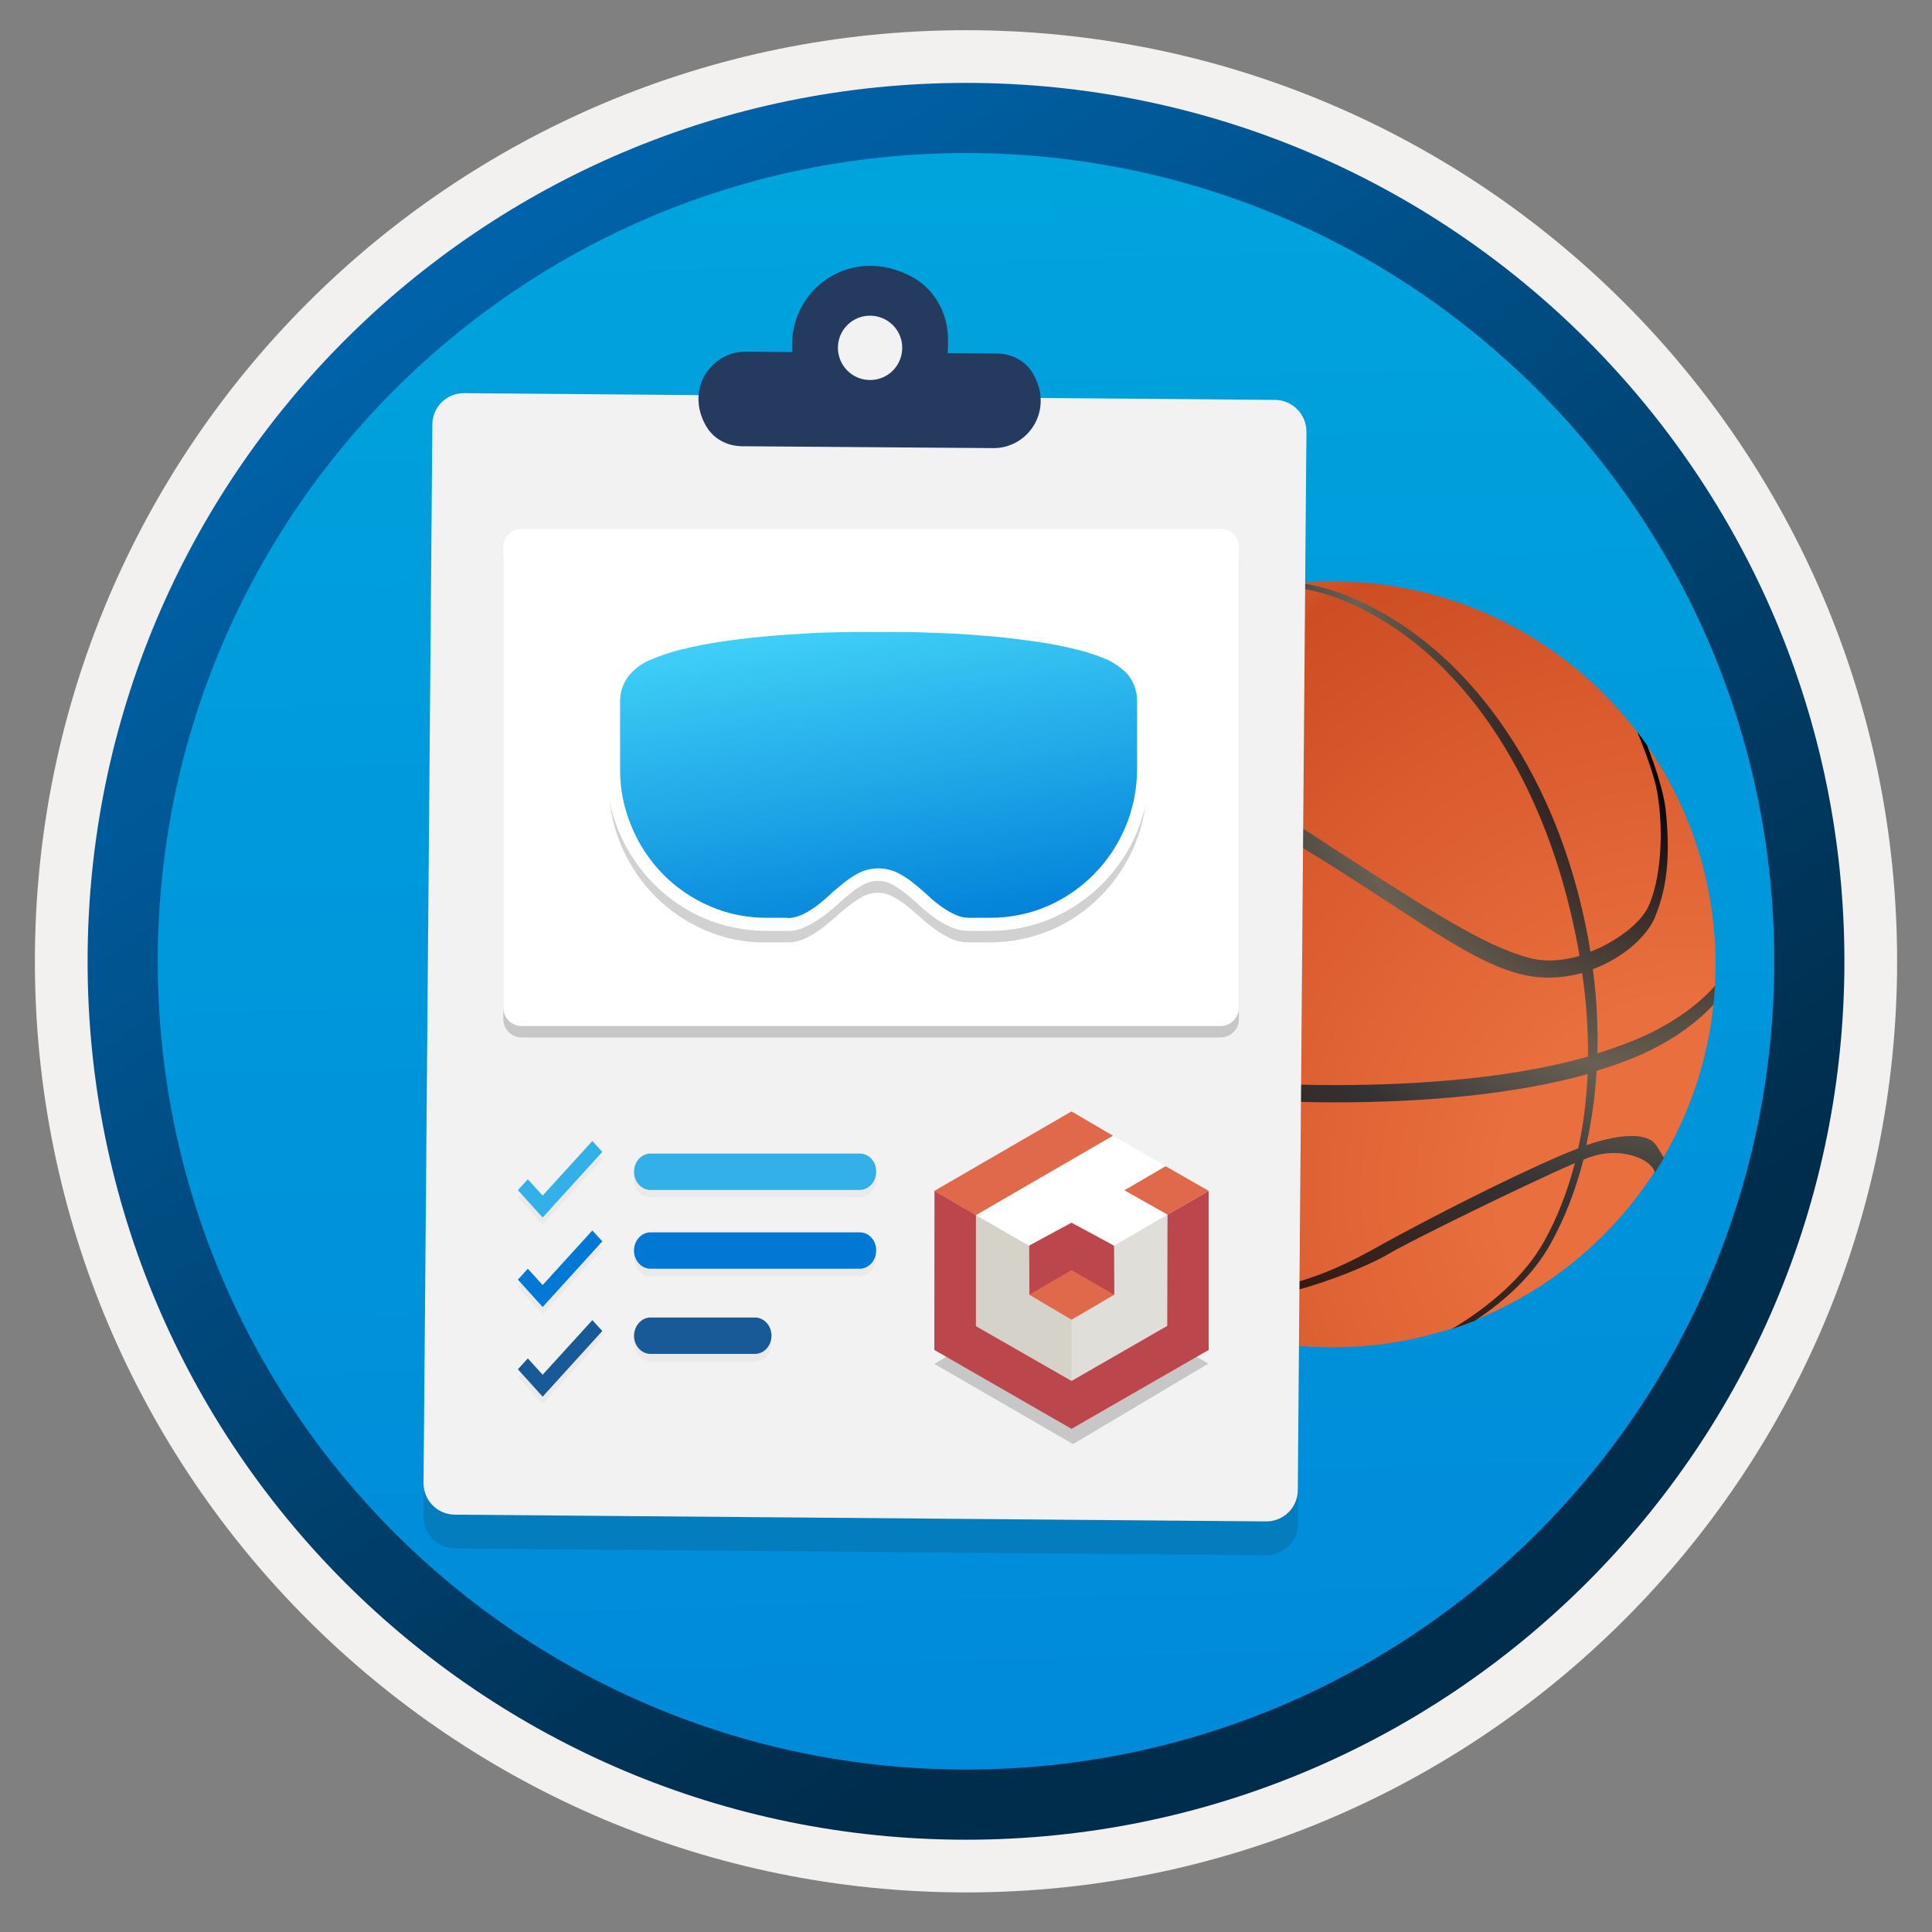 <svg width="103" height="103" viewBox="0 0 103 103" fill="none" xmlns="http://www.w3.org/2000/svg">
<rect x="0" y="0" width="103" height="103" fill="#808080" stroke="none"/>
<path d="M51.5 98.06C25.65 98.06 4.69 77.11 4.69 51.25C4.69 25.39 25.65 4.44 51.5 4.44C77.35 4.44 98.31 25.4 98.31 51.25C98.31 77.1 77.35 98.06 51.5 98.06Z" fill="url(#paint0_linear)"/>
<path fill-rule="evenodd" clip-rule="evenodd" d="M97.4 51.25C97.4 76.6 76.85 97.15 51.5 97.15C26.15 97.15 5.6 76.6 5.6 51.25C5.6 25.9 26.15 5.35 51.5 5.35C76.85 5.35 97.4 25.9 97.4 51.25ZM51.5 1.61C78.92 1.61 101.14 23.83 101.14 51.25C101.14 78.67 78.91 100.89 51.5 100.89C24.08 100.89 1.86 78.66 1.86 51.25C1.86 23.83 24.08 1.61 51.5 1.61Z" fill="#F2F1F0"/>
<path fill-rule="evenodd" clip-rule="evenodd" d="M94.59 51.25C94.59 75.05 75.3 94.34 51.5 94.34C27.7 94.34 8.41 75.05 8.41 51.25C8.41 27.45 27.7 8.16 51.5 8.16C75.3 8.16 94.59 27.45 94.59 51.25ZM51.5 4.42C77.36 4.42 98.33 25.39 98.33 51.25C98.33 77.11 77.36 98.08 51.5 98.08C25.64 98.08 4.67 77.11 4.67 51.25C4.67 25.39 25.63 4.42 51.5 4.42Z" fill="url(#paint1_linear)"/>
<path d="M71.04 71.83C82.32 71.83 91.46 62.69 91.46 51.41C91.46 40.13 82.32 30.99 71.04 30.99C59.76 30.99 50.62 40.13 50.62 51.41C50.62 62.69 59.76 71.83 71.04 71.83Z" fill="url(#paint2_radial)"/>
<path opacity="0.5" d="M56.95 66.44C57.4 66.78 57.89 67.13 58.41 67.46C58.37 67.42 58.32 67.39 58.28 67.35C57.82 67.06 57.37 66.75 56.95 66.44Z" fill="url(#paint3_linear)"/>
<path d="M88.26 61.01C87.85 60.47 86.68 60.34 84.57 61.05C84.85 59.78 85.04 58.46 85.12 57.09C86.13 56.78 87.09 56.43 87.93 56.02C89.36 55.32 90.5 54.48 91.35 53.56C91.39 53.23 91.41 52.89 91.43 52.56C90.58 53.51 89.41 54.38 87.93 55.1C87.09 55.5 86.15 55.85 85.16 56.16C85.2 54.7 85.12 53.2 84.92 51.67C86.58 51.05 87.82 49.89 88.23 48.9C88.86 47.36 89.06 45.74 88.81 43.24C88.71 42.27 88.29 40.96 87.8 39.72C87.63 39.48 87.47 39.25 87.29 39.02C87.77 40.2 88.21 41.41 88.35 42.24C88.73 44.44 88.52 47.02 87.85 48.39C87.46 49.18 86.24 50.18 84.79 50.74C84.66 49.91 84.49 49.08 84.29 48.25C82.41 40.41 77.75 34.01 71.55 31.66C70.85 31.4 70.11 31.2 69.34 31.07C68.94 31.11 68.53 31.15 68.13 31.2C69.22 31.31 70.27 31.51 71.22 31.86C77.41 34.18 81.82 40.68 83.7 48.49C83.9 49.32 84.07 50.14 84.21 50.96C83.32 51.22 82.39 51.3 81.53 51.07C79.08 50.42 76.04 48.45 69.51 44.2C64.39 40.87 58.78 39.17 56.83 38.84C56.23 38.73 55.61 38.73 55.03 38.75C54.82 39.02 54.61 39.3 54.4 39.6C54.98 39.52 55.63 39.48 56.25 39.56C57.96 39.77 62.57 41.1 68.85 44.84C75.13 48.58 78.74 51.74 81.87 52.08C82.75 52.18 83.59 52.08 84.35 51.87C84.57 53.39 84.67 54.89 84.66 56.33C80.9 57.4 76.16 57.85 71.1 57.85C61.6 57.85 53.67 55.59 50.66 52.16C50.67 52.49 50.7 52.82 50.72 53.15C53.78 56.54 61.66 58.77 71.1 58.77C76.14 58.77 80.88 58.32 84.64 57.26C84.58 58.63 84.42 59.95 84.14 61.22C81.97 62.05 76.97 64.5 73.07 66.68C69.54 68.63 66.71 69.14 62.72 68.97C61.23 68.91 59.69 68.21 58.33 67.37C58.37 67.41 58.42 67.44 58.46 67.48C59.82 68.35 61.4 69.11 62.97 69.36C67.29 70.03 72.83 67.57 73.99 66.87C74.99 66.26 81.31 63.15 83.96 62.01C83.57 63.51 83.03 64.91 82.31 66.2C81.29 68.02 79.48 69.61 77.39 70.86C77.81 70.72 78.23 70.57 78.63 70.41C80.33 69.29 81.77 67.92 82.66 66.32C83.42 64.96 84 63.44 84.42 61.82C84.62 61.74 84.81 61.67 84.92 61.64C86.37 61.18 87.91 61.72 88.2 62.43C88.21 62.46 88.22 62.48 88.23 62.51C88.4 62.25 88.56 61.99 88.71 61.73C88.52 61.41 88.37 61.16 88.26 61.01Z" fill="url(#paint4_radial)"/>
<path opacity="0.15" d="M67.97 23.1L24.74 22.75C23.8 22.74 23.04 23.49 23.04 24.43L22.58 80.85C22.57 81.79 23.32 82.55 24.26 82.55L67.49 82.91C68.43 82.92 69.19 82.17 69.19 81.23L69.65 24.81C69.64 23.87 68.89 23.11 67.97 23.1Z" fill="#1F1D20"/>
<path d="M67.98 21.32L24.75 20.96C23.81 20.95 23.05 21.7 23.05 22.64L22.58 79.05C22.57 79.99 23.32 80.75 24.26 80.75L67.49 81.11C68.43 81.12 69.19 80.37 69.19 79.43L69.65 23.01C69.65 22.09 68.91 21.33 67.98 21.32Z" fill="#F2F2F2"/>
<path fill-rule="evenodd" clip-rule="evenodd" d="M48.62 14.76C49.84 15.42 50.55 16.73 50.54 18.12V18.46C50.54 18.59 50.53 18.7 50.52 18.83L53.17 18.85C53.96 18.86 54.7 19.25 55.09 19.95C56.2 21.91 54.79 23.91 52.95 23.89L39.55 23.79C38.76 23.78 38.02 23.39 37.63 22.69C36.52 20.73 37.93 18.73 39.77 18.75L42.24 18.77C42.23 18.65 42.23 18.53 42.23 18.4V18.29C42.28 15.29 45.46 13.06 48.62 14.76Z" fill="#243A5E"/>
<path d="M46.37 20.26C47.32 20.27 48.09 19.51 48.1 18.56C48.11 17.61 47.35 16.84 46.4 16.83C45.45 16.82 44.68 17.58 44.67 18.53C44.67 19.48 45.42 20.25 46.37 20.26Z" fill="#F2F2F2"/>
<path opacity="0.2" d="M65.06 55.31H27.82C27.27 55.31 26.83 54.87 26.83 54.32V29.8C26.83 29.25 27.27 28.81 27.82 28.81H65.06C65.61 28.81 66.05 29.25 66.05 29.8V54.32C66.06 54.87 65.61 55.31 65.06 55.31Z" fill="#1F1D21"/>
<path d="M65.06 54.7H27.82C27.27 54.7 26.83 54.26 26.83 53.71V29.18C26.83 28.63 27.27 28.19 27.82 28.19H65.06C65.61 28.19 66.05 28.63 66.05 29.18V53.7C66.06 54.25 65.61 54.7 65.06 54.7Z" fill="white"/>
<path opacity="0.2" d="M60.96 37.07C60.83 36.75 60.65 36.45 60.4 36.21C60.07 35.89 59.69 35.62 59.28 35.43C58.72 35.18 58.14 34.98 57.54 34.84C56.88 34.68 56.18 34.53 55.43 34.42C54.68 34.31 53.92 34.22 53.14 34.14C52.35 34.06 51.58 34 50.83 33.97C50.08 33.94 49.36 33.91 48.66 33.89C47.96 33.88 47.34 33.88 46.81 33.88C46.25 33.88 45.64 33.88 44.95 33.89C44.27 33.9 43.55 33.93 42.79 33.97C42.04 34.01 41.27 34.06 40.48 34.14C39.69 34.22 38.93 34.31 38.19 34.42C37.44 34.53 36.74 34.68 36.08 34.84C35.49 34.98 34.91 35.18 34.34 35.43C33.92 35.62 33.54 35.89 33.22 36.21C32.73 36.71 32.45 37.38 32.45 38.1V41.75C32.44 42.88 32.67 44.01 33.11 45.06C33.97 47.1 35.56 48.71 37.56 49.58C38.59 50.03 39.7 50.26 40.82 50.24H41.95C42.28 50.25 42.61 50.18 42.9 50.04C43.19 49.91 43.48 49.74 43.74 49.55C44.01 49.35 44.27 49.13 44.51 48.92C44.76 48.69 45 48.49 45.25 48.29C45.49 48.1 45.73 47.94 46 47.8C46.5 47.53 47.1 47.53 47.6 47.8C47.86 47.94 48.11 48.1 48.35 48.29C48.6 48.49 48.84 48.71 49.09 48.92C49.34 49.15 49.59 49.35 49.86 49.55C50.12 49.74 50.41 49.9 50.7 50.04C51 50.18 51.33 50.24 51.66 50.24H52.78C53.9 50.25 55 50.01 56.04 49.58C58.04 48.72 59.63 47.1 60.49 45.06C60.93 44.02 61.15 42.89 61.15 41.75V38.08C61.16 37.74 61.09 37.39 60.96 37.07Z" fill="#1F1D21"/>
<path d="M60.96 36.32C60.83 36 60.65 35.7 60.4 35.46C60.07 35.14 59.69 34.87 59.28 34.68C58.72 34.43 58.14 34.23 57.54 34.09C56.88 33.93 56.18 33.78 55.43 33.67C54.68 33.56 53.92 33.47 53.14 33.39C52.35 33.31 51.58 33.25 50.83 33.22C50.08 33.19 49.36 33.16 48.66 33.14C47.96 33.13 47.34 33.13 46.81 33.13C46.25 33.13 45.64 33.13 44.95 33.14C44.27 33.15 43.55 33.18 42.79 33.22C42.06 33.25 41.28 33.3 40.5 33.38C39.71 33.46 38.95 33.55 38.21 33.66C37.46 33.77 36.76 33.92 36.1 34.08C35.51 34.22 34.93 34.42 34.36 34.67C33.94 34.86 33.56 35.13 33.24 35.45C32.75 35.95 32.47 36.62 32.47 37.34V40.99C32.46 42.12 32.69 43.25 33.13 44.3C33.99 46.34 35.58 47.95 37.58 48.82C38.61 49.27 39.72 49.5 40.84 49.48H41.97C42.3 49.49 42.63 49.42 42.92 49.28C43.21 49.15 43.5 48.98 43.76 48.79C44.03 48.59 44.29 48.37 44.53 48.16C44.78 47.93 45.02 47.73 45.27 47.53C45.51 47.34 45.75 47.18 46.02 47.04C46.52 46.77 47.12 46.77 47.62 47.04C47.88 47.18 48.13 47.34 48.37 47.53C48.62 47.73 48.86 47.95 49.11 48.16C49.36 48.39 49.61 48.59 49.88 48.79C50.14 48.98 50.43 49.14 50.72 49.28C51.02 49.42 51.35 49.48 51.68 49.48H52.8C53.92 49.49 55.02 49.25 56.06 48.82C58.06 47.96 59.65 46.34 60.51 44.3C60.95 43.26 61.17 42.13 61.17 40.99V37.32C61.16 36.99 61.09 36.64 60.96 36.32Z" fill="url(#paint5_linear)"/>
<path d="M42.02 49.63C42.01 49.63 41.99 49.63 41.97 49.63H40.84C39.72 49.62 38.57 49.4 37.53 48.95C35.49 48.07 33.88 46.43 33 44.35C32.54 43.26 32.32 42.13 32.33 40.99V37.34C32.33 36.59 32.62 35.88 33.14 35.35C33.48 35.01 33.88 34.73 34.31 34.54C34.87 34.29 35.44 34.1 36.07 33.94C36.83 33.75 37.53 33.61 38.19 33.52C38.9 33.42 39.65 33.32 40.49 33.24C41.31 33.16 42.12 33.11 42.81 33.07L42.96 33.06C43.65 33.03 44.33 33 44.97 32.99C45.65 32.98 46.27 32.98 46.83 32.98C47.28 32.98 47.78 32.99 48.34 32.99H48.68C49.38 33 50.1 33.03 50.85 33.07C51.6 33.1 52.38 33.17 53.17 33.24C54.01 33.32 54.76 33.42 55.47 33.52C56.13 33.62 56.83 33.75 57.58 33.94C58.16 34.08 58.76 34.28 59.34 34.53C59.78 34.75 60.18 35.03 60.49 35.34C60.74 35.59 60.94 35.9 61.08 36.25C61.22 36.6 61.29 36.96 61.29 37.33V40.99C61.3 42.13 61.06 43.29 60.62 44.35C59.75 46.43 58.13 48.06 56.09 48.95C55.05 49.41 53.87 49.63 52.78 49.63H51.66C51.31 49.63 50.95 49.55 50.63 49.4C50.31 49.25 50.03 49.09 49.77 48.89C49.46 48.66 49.21 48.46 48.98 48.24C48.75 48.02 48.51 47.82 48.26 47.62C48.03 47.43 47.79 47.28 47.54 47.14C47.07 46.9 46.53 46.9 46.07 47.14C45.84 47.26 45.6 47.41 45.36 47.61C45.14 47.79 44.89 47.99 44.64 48.23C44.43 48.42 44.16 48.66 43.84 48.88C43.56 49.08 43.27 49.25 42.98 49.39C42.67 49.56 42.35 49.63 42.02 49.63ZM41.98 48.94C42.23 48.95 42.46 48.89 42.7 48.79C42.96 48.68 43.21 48.52 43.45 48.36C43.67 48.2 43.89 48.02 44.17 47.77C44.43 47.51 44.7 47.3 44.93 47.11C45.22 46.88 45.49 46.69 45.77 46.55C46.43 46.21 47.22 46.21 47.89 46.55C48.18 46.7 48.47 46.89 48.73 47.11C48.99 47.31 49.24 47.53 49.49 47.76C49.7 47.96 49.92 48.14 50.21 48.35C50.44 48.51 50.68 48.65 50.96 48.78C51.18 48.88 51.43 48.93 51.69 48.93H52.81C53.83 48.93 54.89 48.72 55.84 48.31C57.72 47.49 59.2 45.99 60 44.09C60.41 43.12 60.62 42.05 60.62 41.01V37.35C60.62 37.07 60.57 36.79 60.46 36.53C60.35 36.26 60.2 36.03 60.03 35.86C59.76 35.6 59.43 35.36 59.08 35.19C58.55 34.96 57.99 34.77 57.44 34.64C56.7 34.45 56.04 34.33 55.4 34.23C54.69 34.13 53.95 34.03 53.13 33.95C52.36 33.88 51.59 33.82 50.85 33.78C50.1 33.75 49.39 33.72 48.7 33.7H48.36C47.8 33.69 47.3 33.69 46.85 33.69C46.85 33.69 46.85 33.69 46.84 33.69C46.28 33.69 45.68 33.69 45 33.7C44.36 33.71 43.69 33.73 43 33.77L42.85 33.78C42.19 33.82 41.39 33.87 40.59 33.95C39.76 34.03 39.03 34.12 38.32 34.23C37.67 34.33 37 34.46 36.27 34.64C35.68 34.79 35.14 34.98 34.62 35.2C34.27 35.35 33.95 35.58 33.67 35.86C33.29 36.25 33.06 36.8 33.06 37.36V41.01C33.05 42.06 33.26 43.1 33.68 44.09C34.48 46.01 35.96 47.5 37.84 48.31C38.79 48.73 39.84 48.93 40.87 48.93H41.98V48.94Z" fill="white"/>
<g opacity="0.2">
<path opacity="0.2" d="M45.84 61.89H34.68C34.19 61.89 33.8 62.33 33.8 62.86C33.8 63.4 34.2 63.83 34.68 63.83H45.83C46.32 63.83 46.71 63.39 46.71 62.86C46.72 62.32 46.33 61.89 45.84 61.89Z" fill="#1F1D21"/>
<path opacity="0.2" d="M45.84 66.1H34.68C34.19 66.1 33.8 66.54 33.8 67.07C33.8 67.61 34.2 68.04 34.68 68.04H45.83C46.32 68.04 46.71 67.6 46.71 67.07C46.72 66.54 46.33 66.1 45.84 66.1Z" fill="#1F1D21"/>
<path opacity="0.2" fill-rule="evenodd" clip-rule="evenodd" d="M34.68 70.64H40.25C40.74 70.64 41.13 71.08 41.13 71.61C41.13 72.15 40.73 72.58 40.25 72.58H34.68C34.19 72.58 33.8 72.14 33.8 71.61C33.81 71.08 34.2 70.64 34.68 70.64Z" fill="#1F1D21"/>
<path opacity="0.2" d="M32.11 61.8L31.58 61.22L28.93 64.13L28.14 63.26L27.61 63.84L28.93 65.3L32.11 61.8Z" fill="#1F1D21"/>
<path opacity="0.2" d="M32.11 66.57L31.58 65.99L28.93 68.9L28.14 68.03L27.61 68.61L28.93 70.07L32.11 66.57Z" fill="#1F1D21"/>
<path opacity="0.2" d="M32.11 71.35L31.58 70.77L28.93 73.68L28.14 72.81L27.61 73.39L28.93 74.85L32.11 71.35Z" fill="#1F1D21"/>
</g>
<path d="M45.84 61.5H34.68C34.19 61.5 33.8 61.94 33.8 62.47C33.8 63.01 34.2 63.44 34.68 63.44H45.83C46.32 63.44 46.71 63 46.71 62.47C46.72 61.93 46.33 61.5 45.84 61.5Z" fill="#32B0E7"/>
<path d="M45.84 65.7H34.68C34.19 65.7 33.8 66.14 33.8 66.67C33.8 67.21 34.2 67.64 34.68 67.64H45.83C46.32 67.64 46.71 67.2 46.71 66.67C46.72 66.14 46.33 65.7 45.84 65.7Z" fill="#0078D4"/>
<path fill-rule="evenodd" clip-rule="evenodd" d="M34.68 70.24H40.25C40.74 70.24 41.13 70.68 41.13 71.21C41.13 71.75 40.73 72.18 40.25 72.18H34.68C34.19 72.18 33.8 71.74 33.8 71.21C33.81 70.68 34.2 70.24 34.68 70.24Z" fill="#185A97"/>
<path d="M32.11 61.41L31.58 60.83L28.93 63.74L28.14 62.87L27.61 63.45L28.93 64.91L32.11 61.41Z" fill="#32B0E7"/>
<path d="M32.11 66.18L31.58 65.6L28.93 68.51L28.14 67.64L27.61 68.22L28.93 69.68L32.11 66.18Z" fill="#0078D4"/>
<path d="M32.11 70.96L31.58 70.38L28.93 73.29L28.14 72.42L27.61 73L28.93 74.46L32.11 70.96Z" fill="#185A97"/>
<path opacity="0.2" d="M49.812 72.713L57.022 68.424L64.417 72.699L57.208 76.988L49.812 72.713Z" fill="#1F1D21"/>
<path d="M57.125 59.252L59.333 60.548L56.361 63.245L52.028 64.783L49.819 63.486L57.125 59.252Z" fill="#E0684B"/>
<path d="M49.819 63.486L49.812 71.968L57.125 76.175L64.438 71.968V63.486L62.243 64.755L59.828 70.851C59.828 70.851 56.884 72.678 56.87 72.665C56.857 72.651 52.695 69.817 52.695 69.789C52.688 69.768 52.035 64.782 52.035 64.782L49.819 63.486Z" fill="#BB464B"/>
<path d="M60.482 64.81L59.395 66.41L59.409 69.024L57.125 70.355L56.671 72.003L57.125 73.623L62.229 70.686L62.243 64.755L60.482 64.81Z" fill="#E0DED8"/>
<path d="M54.855 66.41L54.869 69.024L57.125 68.651L59.409 69.024L59.395 66.41L57.125 65.189L54.855 66.41Z" fill="#BB464B"/>
<path d="M62.14 62.176L64.438 63.486L62.243 64.755L61.019 65.093L58.707 63.272L61.734 62.162L62.14 62.176Z" fill="#E0684B"/>
<path d="M52.028 64.783V70.7L57.125 73.623V70.355L54.869 69.024L54.855 66.41L53.651 64.934L52.028 64.783Z" fill="#D5D2CA"/>
<path d="M59.333 60.549L52.028 64.783L54.855 66.41L57.125 65.072L59.395 66.41L62.243 64.755L59.945 63.459L62.14 62.176L59.333 60.549Z" fill="white"/>
<path d="M57.125 67.713L54.869 69.024L57.125 70.355L59.409 69.024L57.125 67.713Z" fill="#E0684B"/>
<defs>
<linearGradient id="paint0_linear" x1="49.73" y1="-13.54" x2="53.712" y2="132.23" gradientUnits="userSpaceOnUse">
<stop stop-color="#00ABDE"/>
<stop offset="1" stop-color="#007ED8"/>
</linearGradient>
<linearGradient id="paint1_linear" x1="2.933" y1="-20.375" x2="98.46" y2="120.507" gradientUnits="userSpaceOnUse">
<stop stop-color="#007ED8"/>
<stop offset="0.707" stop-color="#002D4C"/>
</linearGradient>
<radialGradient id="paint2_radial" cx="0" cy="0" r="1" gradientUnits="userSpaceOnUse" gradientTransform="translate(89.918 63.306) scale(86.119)">
<stop offset="0.117" stop-color="#E96F3E"/>
<stop offset="0.422" stop-color="#CE4D23"/>
<stop offset="0.535" stop-color="#EE8C5D"/>
<stop offset="1"/>
</radialGradient>
<linearGradient id="paint3_linear" x1="50.393" y1="31.973" x2="60.873" y2="82.253" gradientUnits="userSpaceOnUse">
<stop stop-color="#381408"/>
<stop offset="0.247" stop-color="#352724"/>
<stop offset="0.487" stop-color="#686052"/>
<stop offset="0.667" stop-color="#343233"/>
<stop offset="0.89" stop-color="#381408"/>
</linearGradient>
<radialGradient id="paint4_radial" cx="0" cy="0" r="1" gradientUnits="userSpaceOnUse" gradientTransform="translate(90.79 38.228) scale(39.824)">
<stop offset="0.098"/>
<stop offset="0.247" stop-color="#352724"/>
<stop offset="0.487" stop-color="#686052"/>
<stop offset="0.672" stop-color="#343233"/>
<stop offset="1" stop-color="#381408"/>
</radialGradient>
<linearGradient id="paint5_linear" x1="45.028" y1="28.188" x2="52.219" y2="73.459" gradientUnits="userSpaceOnUse">
<stop stop-color="#50E6FF"/>
<stop offset="0.495" stop-color="#007ED8"/>
<stop offset="1" stop-color="#002D4C"/>
</linearGradient>
</defs>
</svg>

